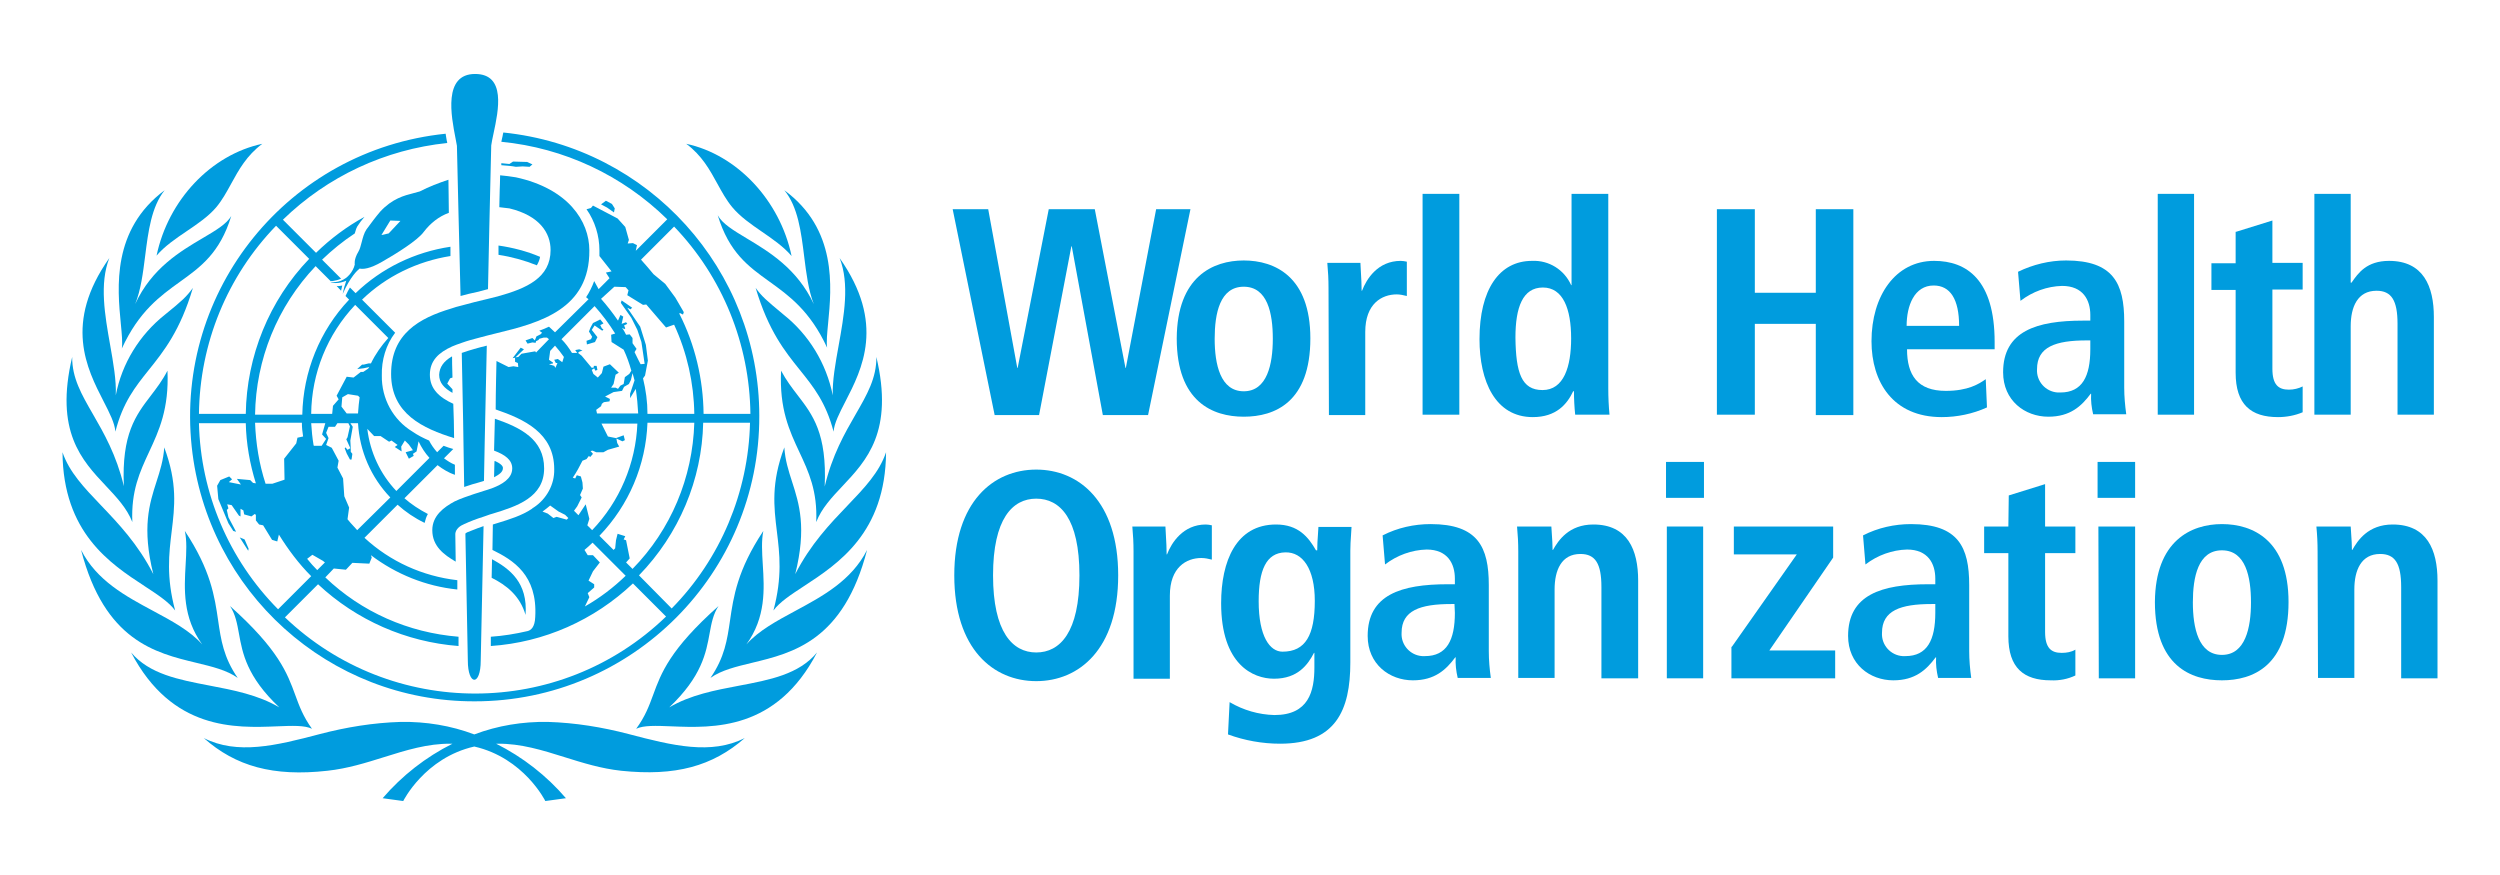 <svg width="160" height="56" viewBox="0 0 160 56" fill="none" xmlns="http://www.w3.org/2000/svg">
<path d="M30.427 33.863C30.496 33.835 30.554 33.811 30.586 33.8C30.716 33.749 30.948 33.671 30.948 33.671C30.948 33.671 30.767 42.172 30.767 42.275C30.767 43.929 29.941 43.903 29.941 42.275C29.941 42.12 29.785 34.162 29.785 34.162C29.785 34.111 29.966 34.033 30.121 33.981C30.212 33.951 30.33 33.903 30.427 33.863Z" fill="#009CDE"/>
<path d="M29.998 31.071C29.902 31.103 29.805 31.136 29.708 31.165C29.708 30.416 29.579 23.517 29.553 22.587C30.07 22.406 30.612 22.251 31.155 22.122C31.148 22.439 31.133 23.128 31.114 23.986C31.06 26.483 30.974 30.412 30.974 30.777C30.884 30.803 30.8 30.829 30.716 30.855C30.632 30.881 30.548 30.907 30.457 30.933C30.312 30.965 30.157 31.017 29.998 31.071Z" fill="#009CDE"/>
<path d="M29.153 8.849C28.878 7.435 28.352 4.734 30.406 4.734C32.402 4.734 31.901 7.07 31.586 8.542C31.522 8.842 31.465 9.106 31.439 9.307C31.439 9.318 31.43 9.688 31.416 10.275C31.367 12.352 31.253 17.155 31.232 18.505L30.535 18.686C30.173 18.763 29.837 18.841 29.475 18.944C29.424 17.161 29.243 9.384 29.243 9.333C29.222 9.2 29.19 9.036 29.153 8.849Z" fill="#009CDE"/>
<path d="M68.593 15.766H68.567L66.5 26.566H63.658L60.971 13.389H63.245L65.105 23.543H65.131L67.12 13.389H70.066L72.029 23.543H72.055L73.993 13.389H76.189L73.476 26.566H70.582L68.593 15.766Z" fill="#009CDE"/>
<path fill-rule="evenodd" clip-rule="evenodd" d="M79.6 16.67C81.589 16.67 83.863 17.704 83.863 21.657C83.863 25.739 81.589 26.669 79.6 26.669C77.61 26.669 75.311 25.713 75.311 21.657C75.336 17.704 77.636 16.67 79.6 16.67ZM79.6 25.042C81.098 25.042 81.46 23.311 81.46 21.683C81.46 20.055 81.124 18.35 79.6 18.35C78.075 18.35 77.739 20.055 77.739 21.683C77.739 23.311 78.101 25.042 79.6 25.042Z" fill="#009CDE"/>
<path d="M85.025 18.427C85.025 17.885 84.999 17.368 84.948 16.825H87.067C87.075 17.023 87.087 17.221 87.098 17.42C87.121 17.816 87.144 18.212 87.144 18.608H87.17C87.454 17.859 88.177 16.696 89.65 16.696C89.779 16.696 89.909 16.722 90.038 16.748V18.944C89.831 18.892 89.599 18.841 89.392 18.841C88.436 18.841 87.376 19.435 87.376 21.244V26.566H85.051L85.025 18.427Z" fill="#009CDE"/>
<path d="M91.045 12.407H93.397V26.54H91.045V12.407Z" fill="#009CDE"/>
<path fill-rule="evenodd" clip-rule="evenodd" d="M102.93 12.407V24.887C102.93 25.429 102.956 25.998 103.008 26.54H100.812C100.76 26.049 100.734 25.533 100.734 25.042H100.683C100.295 25.868 99.597 26.695 98.099 26.695C95.696 26.695 94.688 24.396 94.688 21.709C94.688 18.531 95.954 16.696 98.047 16.696C99.132 16.645 100.114 17.265 100.553 18.247H100.579V12.407H102.93ZM98.719 24.964C100.088 24.964 100.553 23.466 100.553 21.657C100.553 19.771 100.037 18.401 98.745 18.401C97.453 18.401 96.988 19.668 96.988 21.605C97.014 23.853 97.376 24.964 98.719 24.964Z" fill="#009CDE"/>
<path d="M109.881 13.389H112.309V18.737H116.211V13.389H118.614V26.566H116.211V20.727H112.309V26.54H109.881V13.389Z" fill="#009CDE"/>
<path fill-rule="evenodd" clip-rule="evenodd" d="M127.166 26.075C126.261 26.488 125.254 26.695 124.272 26.695C121.146 26.695 119.776 24.447 119.776 21.838C119.776 18.944 121.301 16.696 123.781 16.696C125.874 16.696 127.657 17.911 127.657 21.89V22.355H122.05C122.05 24.008 122.722 25.016 124.53 25.016C125.951 25.016 126.649 24.577 127.088 24.267L127.166 26.075ZM125.383 20.856C125.383 19.151 124.815 18.272 123.755 18.272C122.515 18.272 122.024 19.564 122.024 20.856H125.383Z" fill="#009CDE"/>
<path fill-rule="evenodd" clip-rule="evenodd" d="M129.155 17.394C130.111 16.929 131.17 16.67 132.23 16.67C135.253 16.67 135.95 18.143 135.95 20.572V24.809C135.95 25.378 136.002 25.946 136.08 26.514H133.961C133.858 26.075 133.806 25.636 133.832 25.197H133.806C133.212 25.998 132.488 26.669 131.093 26.669C129.594 26.669 128.199 25.636 128.199 23.827C128.199 21.192 130.344 20.52 133.315 20.52H133.78V20.158C133.78 19.202 133.315 18.298 131.971 18.298C131.015 18.324 130.085 18.66 129.31 19.254L129.155 17.394ZM133.548 21.786C131.558 21.786 130.37 22.2 130.37 23.621C130.318 24.396 130.912 25.067 131.687 25.119H131.868C133.263 25.119 133.78 24.086 133.78 22.355V21.786H133.548Z" fill="#009CDE"/>
<path d="M138.095 12.407H140.42V26.54H138.095V12.407Z" fill="#009CDE"/>
<path d="M143.107 14.836L145.433 14.113V16.825H147.37V18.531H145.433V23.595C145.433 24.628 145.82 24.938 146.492 24.938C146.802 24.938 147.112 24.861 147.37 24.732V26.385C146.879 26.592 146.337 26.695 145.794 26.695C144.063 26.695 143.081 25.894 143.081 23.853V18.556H141.531V16.851H143.081V14.836H143.107Z" fill="#009CDE"/>
<path d="M148.12 12.407H150.445V18.091H150.497L150.509 18.074C150.921 17.482 151.467 16.696 152.9 16.696C155.096 16.696 155.767 18.324 155.767 20.288V26.54H153.442V20.727C153.442 19.228 153.055 18.608 152.099 18.608C150.884 18.608 150.445 19.642 150.445 20.882V26.54H148.12V12.407Z" fill="#009CDE"/>
<path fill-rule="evenodd" clip-rule="evenodd" d="M66.319 30.054C69.058 30.054 71.564 32.095 71.564 36.823C71.564 41.552 69.058 43.593 66.319 43.593C63.581 43.593 61.074 41.552 61.074 36.823C61.074 32.095 63.581 30.054 66.319 30.054ZM66.319 41.758C67.844 41.758 69.084 40.466 69.084 36.823C69.084 33.18 67.844 31.914 66.319 31.914C64.795 31.914 63.555 33.206 63.555 36.823C63.555 40.441 64.795 41.758 66.319 41.758Z" fill="#009CDE"/>
<path d="M72.546 35.299C72.546 34.756 72.52 34.24 72.469 33.697H74.587C74.596 33.895 74.607 34.093 74.619 34.291L74.619 34.292C74.642 34.688 74.665 35.084 74.665 35.48H74.691C74.975 34.731 75.724 33.568 77.171 33.568C77.3 33.568 77.429 33.594 77.558 33.62L77.558 33.62V35.816C77.352 35.764 77.119 35.712 76.887 35.712C75.931 35.712 74.871 36.307 74.871 38.115V43.438H72.546V35.299Z" fill="#009CDE"/>
<path fill-rule="evenodd" clip-rule="evenodd" d="M78.695 44.936C79.574 45.453 80.555 45.737 81.563 45.763C83.759 45.763 84.121 44.239 84.121 42.714V41.784H84.095C83.708 42.533 83.062 43.438 81.537 43.438C80.194 43.438 78.153 42.533 78.153 38.606C78.153 35.919 79.109 33.568 81.666 33.568C83.088 33.568 83.734 34.369 84.224 35.221H84.302C84.302 34.873 84.325 34.536 84.349 34.204C84.36 34.043 84.371 33.883 84.379 33.723H86.498C86.489 33.899 86.478 34.072 86.466 34.243L86.466 34.244L86.466 34.244C86.443 34.577 86.421 34.907 86.421 35.247V42.404C86.421 45.453 85.49 47.597 81.925 47.597C80.788 47.597 79.651 47.391 78.592 47.003L78.695 44.936ZM82.08 41.707C83.553 41.707 84.147 40.647 84.147 38.451C84.147 36.41 83.372 35.325 82.261 35.351C81.021 35.377 80.555 36.513 80.555 38.477C80.555 40.751 81.279 41.707 82.08 41.707Z" fill="#009CDE"/>
<path fill-rule="evenodd" clip-rule="evenodd" d="M88.487 34.266C89.444 33.775 90.503 33.542 91.562 33.542C94.585 33.542 95.283 35.015 95.283 37.444V41.681C95.283 42.249 95.334 42.818 95.412 43.386H93.293C93.19 42.947 93.138 42.508 93.164 42.068H93.138C92.544 42.869 91.82 43.541 90.425 43.541C88.927 43.541 87.531 42.508 87.531 40.699C87.531 38.064 89.676 37.392 92.647 37.392H93.112V37.03C93.112 36.074 92.647 35.17 91.304 35.17C90.348 35.196 89.418 35.532 88.642 36.126L88.487 34.266ZM93.087 38.658H92.88C90.89 38.658 89.702 39.071 89.702 40.492C89.65 41.267 90.244 41.939 91.019 41.991H91.2C92.596 41.991 93.112 40.957 93.112 39.226L93.087 38.658Z" fill="#009CDE"/>
<path d="M97.169 35.299C97.169 34.756 97.143 34.24 97.091 33.697H99.287C99.296 33.857 99.307 34.019 99.318 34.183C99.341 34.522 99.365 34.864 99.365 35.196H99.391C99.727 34.601 100.398 33.568 101.975 33.568C104.171 33.568 104.842 35.196 104.842 37.159V43.412H102.491V37.573C102.491 36.074 102.104 35.454 101.148 35.454C99.933 35.454 99.494 36.487 99.494 37.728V43.386H97.169V35.299Z" fill="#009CDE"/>
<path d="M106.625 29.563H109.054V31.863H106.625V29.563Z" fill="#009CDE"/>
<path d="M106.677 33.697H109.002V43.412H106.677V33.697Z" fill="#009CDE"/>
<path d="M110.837 41.397L114.996 35.48H110.966V33.697H117.322V35.687L113.239 41.629H117.451V43.412H110.811V41.397H110.837Z" fill="#009CDE"/>
<path fill-rule="evenodd" clip-rule="evenodd" d="M119.234 34.266C120.19 33.775 121.249 33.542 122.308 33.542C125.331 33.542 126.029 35.015 126.029 37.444V41.681C126.029 42.249 126.081 42.818 126.158 43.386H124.039C123.936 42.947 123.884 42.508 123.91 42.068H123.884C123.29 42.869 122.567 43.541 121.172 43.541C119.673 43.541 118.278 42.508 118.278 40.699C118.278 38.064 120.422 37.392 123.394 37.392H123.859V37.03C123.859 36.074 123.394 35.17 122.05 35.17C121.094 35.196 120.164 35.532 119.389 36.126L119.234 34.266ZM123.626 38.658C121.637 38.658 120.448 39.071 120.448 40.492C120.396 41.267 120.991 41.939 121.766 41.991H121.947C123.342 41.991 123.859 40.957 123.859 39.226V38.658H123.626Z" fill="#009CDE"/>
<path d="M128.561 31.708L130.886 30.984V33.697H132.824V35.402H130.886V40.441C130.886 41.474 131.274 41.784 131.946 41.784C132.256 41.784 132.566 41.733 132.824 41.577V43.231C132.333 43.464 131.791 43.567 131.248 43.541C129.517 43.541 128.535 42.74 128.535 40.725V35.402H126.985V33.697H128.535L128.561 31.708Z" fill="#009CDE"/>
<path d="M134.245 29.563H136.648V31.863H134.245V29.563Z" fill="#009CDE"/>
<path d="M134.297 33.697H136.648V43.412H134.323L134.297 33.697Z" fill="#009CDE"/>
<path fill-rule="evenodd" clip-rule="evenodd" d="M142.203 33.542C144.192 33.542 146.466 34.576 146.466 38.529C146.466 42.611 144.192 43.541 142.203 43.541C140.214 43.541 137.914 42.611 137.914 38.529C137.94 34.601 140.239 33.542 142.203 33.542ZM142.203 41.913C143.702 41.913 144.063 40.182 144.063 38.554C144.063 36.927 143.727 35.221 142.203 35.221C140.679 35.221 140.343 36.927 140.343 38.554C140.343 40.182 140.704 41.913 142.203 41.913Z" fill="#009CDE"/>
<path d="M148.326 35.299C148.326 34.756 148.301 34.24 148.249 33.697H150.445C150.453 33.857 150.465 34.019 150.476 34.183V34.183C150.499 34.522 150.523 34.864 150.523 35.196H150.548C150.884 34.601 151.556 33.568 153.132 33.568C155.328 33.568 156 35.196 156 37.159V43.412H153.675V37.573C153.675 36.074 153.287 35.454 152.331 35.454C151.117 35.454 150.678 36.487 150.678 37.728V43.386H148.352L148.326 35.299Z" fill="#009CDE"/>
<path d="M46.864 13.26C47.372 13.872 48.071 14.353 48.771 14.835C49.46 15.309 50.15 15.784 50.662 16.386C49.913 12.821 47.174 9.901 43.918 9.203C44.92 9.946 45.426 10.871 45.911 11.756C46.203 12.287 46.486 12.805 46.864 13.26Z" fill="#009CDE"/>
<path d="M7.798 22.303C8.894 19.921 10.249 18.947 11.514 18.037C12.842 17.082 14.072 16.197 14.8 13.828C14.495 14.343 13.806 14.749 12.974 15.239C11.552 16.078 9.71 17.162 8.651 19.461C9.014 18.564 9.152 17.473 9.291 16.374C9.488 14.813 9.688 13.236 10.537 12.175C7.151 14.699 7.509 18.405 7.732 20.712C7.797 21.381 7.85 21.932 7.798 22.303Z" fill="#009CDE"/>
<path d="M11.829 33.981C11.968 34.615 11.926 35.348 11.88 36.141C11.79 37.708 11.687 39.509 12.94 41.242C12.152 40.359 11 39.741 9.798 39.096C8.045 38.156 6.185 37.158 5.189 35.196C6.692 41.005 9.942 41.788 12.563 42.419C13.591 42.667 14.522 42.891 15.213 43.386C14.305 42.07 14.142 40.953 13.96 39.707C13.739 38.189 13.489 36.479 11.829 33.981Z" fill="#009CDE"/>
<path d="M11.209 39.071C10.632 36.923 10.813 35.44 10.987 34.01C11.18 32.429 11.366 30.912 10.511 28.633C10.459 29.45 10.242 30.127 10.015 30.831C9.561 32.242 9.072 33.764 9.813 36.746C8.83 34.818 7.573 33.502 6.459 32.336C5.378 31.205 4.432 30.215 4 28.943C4.037 34.095 7.05 36.069 9.255 37.513C10.091 38.06 10.811 38.532 11.209 39.071Z" fill="#009CDE"/>
<path d="M19.967 46.642C19.399 45.854 19.153 45.182 18.894 44.474C18.388 43.092 17.832 41.572 14.722 38.787C15.069 39.321 15.174 39.901 15.293 40.554C15.518 41.797 15.791 43.307 17.875 45.272C16.519 44.47 14.932 44.167 13.402 43.875C11.431 43.498 9.556 43.14 8.392 41.758C11.006 46.758 15.063 46.594 17.736 46.485C18.709 46.446 19.498 46.414 19.967 46.642Z" fill="#009CDE"/>
<path d="M42.833 45.272C44.914 43.293 45.189 41.779 45.414 40.541C45.533 39.889 45.638 39.313 45.985 38.787C42.869 41.563 42.312 43.081 41.806 44.46C41.544 45.173 41.296 45.849 40.715 46.642C41.191 46.414 41.986 46.446 42.963 46.485C45.644 46.594 49.695 46.758 52.29 41.758C51.138 43.158 49.262 43.513 47.288 43.886C45.765 44.174 44.184 44.473 42.833 45.272Z" fill="#009CDE"/>
<path d="M47.768 41.242C49.028 39.499 48.916 37.698 48.818 36.125C48.77 35.342 48.725 34.616 48.853 33.981C47.193 36.479 46.943 38.189 46.722 39.707C46.54 40.953 46.377 42.07 45.469 43.386C46.166 42.892 47.098 42.668 48.124 42.421C50.749 41.789 53.989 41.009 55.493 35.196C54.497 37.159 52.644 38.157 50.898 39.098C49.702 39.742 48.556 40.359 47.768 41.242Z" fill="#009CDE"/>
<path d="M40.224 46.977C38.544 46.538 36.813 46.254 35.056 46.202C33.454 46.176 31.852 46.435 30.354 47.003C28.855 46.435 27.253 46.176 25.651 46.202C23.895 46.254 22.163 46.538 20.484 46.977C17.642 47.727 15.188 48.321 13.043 47.236C15.084 49.044 17.487 49.716 20.949 49.329C22.241 49.189 23.423 48.819 24.58 48.456C25.991 48.014 27.365 47.583 28.855 47.597H28.959C27.253 48.45 25.729 49.639 24.489 51.086L25.807 51.266C25.807 51.266 27.176 48.502 30.354 47.778C33.532 48.502 34.901 51.266 34.901 51.266L36.219 51.086C34.979 49.639 33.454 48.45 31.749 47.597H31.852C33.343 47.583 34.717 48.014 36.128 48.456C37.285 48.819 38.467 49.189 39.759 49.329C43.221 49.69 45.598 49.044 47.665 47.236C45.52 48.321 43.066 47.727 40.224 46.977Z" fill="#009CDE"/>
<path d="M10.718 23.724C10.395 24.349 10.019 24.84 9.651 25.323C8.693 26.576 7.778 27.774 7.927 31.113C7.448 29.11 6.644 27.715 5.948 26.508C5.217 25.241 4.607 24.182 4.62 22.846C3.492 27.609 5.231 29.456 6.783 31.104C7.47 31.834 8.121 32.525 8.47 33.413C8.382 31.415 8.953 30.19 9.542 28.923C10.172 27.569 10.825 26.167 10.718 23.724Z" fill="#009CDE"/>
<path d="M12.345 18.427C11.932 18.996 11.648 19.254 10.563 20.133C8.935 21.424 7.798 23.259 7.41 25.3C7.45 24.344 7.253 23.234 7.049 22.08C6.712 20.177 6.354 18.156 6.997 16.515C4.057 20.67 5.559 23.598 6.627 25.68C7.014 26.433 7.343 27.076 7.385 27.625C7.864 25.746 8.658 24.755 9.526 23.671C10.484 22.474 11.532 21.166 12.345 18.427Z" fill="#009CDE"/>
<path d="M53.297 25.3C52.884 23.259 51.773 21.424 50.145 20.133L50.085 20.082C49.049 19.219 48.768 18.985 48.362 18.427C49.178 21.174 50.23 22.482 51.194 23.681C52.062 24.761 52.859 25.753 53.349 27.625C53.39 27.085 53.717 26.452 54.101 25.706C55.169 23.633 56.682 20.696 53.736 16.515C54.385 18.168 54.017 20.206 53.672 22.12C53.466 23.26 53.268 24.355 53.297 25.3Z" fill="#009CDE"/>
<path d="M56.708 28.943C56.274 30.232 55.323 31.225 54.238 32.358C53.127 33.518 51.875 34.824 50.894 36.746C51.636 33.764 51.146 32.242 50.693 30.831C50.466 30.127 50.248 29.45 50.197 28.633C49.342 30.912 49.527 32.429 49.72 34.01C49.895 35.44 50.076 36.923 49.499 39.071C49.897 38.532 50.617 38.06 51.453 37.513C53.658 36.069 56.67 34.095 56.708 28.943Z" fill="#009CDE"/>
<path d="M49.99 23.724C49.87 26.174 50.526 27.576 51.161 28.934C51.752 30.197 52.325 31.421 52.238 33.413C52.579 32.532 53.227 31.844 53.914 31.115C55.465 29.468 57.216 27.608 56.088 22.846C56.101 24.195 55.491 25.254 54.76 26.52C54.064 27.727 53.26 29.123 52.781 31.139C52.931 27.742 52.017 26.554 51.051 25.296C50.687 24.822 50.315 24.339 49.99 23.724Z" fill="#009CDE"/>
<path d="M13.844 13.26C14.222 12.805 14.505 12.287 14.796 11.756C15.281 10.871 15.788 9.946 16.789 9.203C13.508 9.901 10.769 12.795 10.02 16.36C10.539 15.751 11.247 15.271 11.95 14.795C12.648 14.322 13.342 13.852 13.844 13.26Z" fill="#009CDE"/>
<path d="M45.934 13.777C46.664 16.168 47.9 17.056 49.234 18.015C50.495 18.922 51.843 19.891 52.936 22.251C52.883 21.886 52.937 21.34 53.001 20.675C53.224 18.375 53.584 14.66 50.197 12.175C51.072 13.234 51.272 14.842 51.469 16.427C51.604 17.509 51.737 18.581 52.083 19.461C51.022 17.194 49.211 16.108 47.801 15.262C46.945 14.748 46.236 14.323 45.934 13.777Z" fill="#009CDE"/>
<path d="M34.565 16.438C33.713 16.076 32.808 15.844 31.904 15.714V16.309C32.757 16.438 33.584 16.67 34.359 16.98C34.462 16.8 34.539 16.619 34.565 16.438Z" fill="#009CDE"/>
<path d="M33.894 10.676L34.075 10.521L33.739 10.366L32.834 10.34L32.602 10.495L32.085 10.444V10.573C32.421 10.599 32.757 10.624 33.015 10.676L33.454 10.65L33.894 10.676Z" fill="#009CDE"/>
<path d="M32.188 29.951C32.188 29.796 31.982 29.641 31.697 29.512H31.646C31.646 29.562 31.642 29.684 31.637 29.833L31.637 29.833C31.63 30.063 31.62 30.357 31.62 30.545C31.956 30.364 32.188 30.209 32.188 29.951Z" fill="#009CDE"/>
<path d="M21.828 18.608C21.841 18.556 21.854 18.498 21.866 18.44C21.879 18.382 21.892 18.324 21.905 18.272C21.894 18.274 21.884 18.277 21.873 18.279C21.758 18.302 21.662 18.322 21.543 18.298L21.828 18.608Z" fill="#009CDE"/>
<path d="M15.885 35.247L15.911 35.118L15.653 34.524L15.342 34.395L15.885 35.247Z" fill="#009CDE"/>
<path d="M37.537 21.812L37.562 22.044L38.079 21.89L38.234 21.579L37.873 21.114L38.053 20.83L38.544 21.166L38.622 21.089L38.518 21.011L38.415 20.804L38.622 20.701L38.415 20.443L37.95 20.675L37.795 20.959L37.692 21.218L37.898 21.554L37.821 21.709L37.537 21.812Z" fill="#009CDE"/>
<path fill-rule="evenodd" clip-rule="evenodd" d="M30.38 44.885C40.456 44.885 48.621 36.694 48.595 26.618C48.595 17.265 41.516 9.436 32.214 8.48L32.188 8.583C32.174 8.684 32.152 8.776 32.13 8.864L32.13 8.864C32.113 8.936 32.096 9.005 32.085 9.074C36.09 9.462 39.836 11.219 42.704 14.035L40.689 16.05L40.766 15.689L40.508 15.559L40.172 15.585L40.249 15.353L40.017 14.526L39.526 13.983L37.95 13.157L37.821 13.312L37.537 13.389C38.079 14.164 38.363 15.094 38.363 16.024V16.386L39.139 17.368L38.777 17.445L39.009 17.807L38.312 18.505L38.028 17.988C37.898 18.35 37.718 18.712 37.511 19.022L37.666 19.151L35.521 21.269C35.457 21.205 35.392 21.147 35.328 21.089L35.328 21.088C35.263 21.03 35.198 20.972 35.134 20.908C34.927 21.011 34.72 21.089 34.514 21.166L34.694 21.295L34.591 21.399L34.333 21.528L34.23 21.786L34.075 21.631L33.635 21.786L33.764 21.993L34.075 21.915L34.281 21.941L34.307 21.838L34.462 21.76L34.514 21.683L34.798 21.605H35.005L35.134 21.709L34.307 22.561L34.255 22.484L33.377 22.639L33.17 22.846L32.989 22.871L33.532 22.355L33.325 22.251L32.808 22.923L32.964 22.897V23.155L33.144 23.233L33.17 23.491L32.86 23.44L32.55 23.491L31.775 23.104C31.775 23.104 31.723 25.171 31.723 26.204C33.532 26.824 35.47 27.703 35.47 30.028C35.495 31.01 34.979 31.94 34.152 32.483L34.1 32.509L34.049 32.56C33.409 32.995 32.587 33.247 31.833 33.478C31.735 33.508 31.638 33.538 31.542 33.568L31.517 35.196C32.834 35.842 34.41 36.798 34.255 39.485C34.23 40.156 33.971 40.337 33.764 40.389C32.989 40.57 32.188 40.699 31.413 40.751V41.345C34.824 41.112 38.028 39.691 40.508 37.34L42.627 39.459C35.831 46.021 25.057 46.021 18.236 39.511L20.355 37.392C22.809 39.691 25.987 41.087 29.346 41.345V40.751C26.142 40.492 23.145 39.175 20.82 36.953L21.363 36.384L22.138 36.462L22.551 36.022L23.636 36.074L23.791 35.687L23.74 35.532C25.341 36.746 27.253 37.521 29.269 37.728V37.133C27.047 36.875 24.98 35.945 23.326 34.42L25.445 32.302C25.962 32.767 26.53 33.154 27.176 33.465C27.228 33.258 27.279 33.077 27.383 32.896C26.84 32.612 26.323 32.276 25.884 31.889L28.003 29.77C28.339 30.028 28.726 30.261 29.114 30.39V29.744C28.855 29.641 28.623 29.486 28.416 29.331L29.01 28.736C28.804 28.685 28.597 28.607 28.39 28.53L27.977 28.943C27.77 28.71 27.589 28.452 27.46 28.194C27.098 28.039 26.737 27.858 26.401 27.625C25.161 26.876 24.411 25.507 24.437 24.034C24.411 23.052 24.696 22.07 25.29 21.295L23.171 19.177C24.721 17.678 26.711 16.722 28.829 16.386V15.792C26.556 16.128 24.411 17.161 22.758 18.763L22.396 18.401C22.319 18.531 22.215 18.712 22.112 18.944L22.344 19.177C20.458 21.166 19.399 23.802 19.347 26.54H16.324C16.376 23 17.745 19.616 20.2 17.032L21.156 17.988H21.285C21.466 17.962 21.673 17.911 21.828 17.833L20.613 16.619C21.259 15.999 21.957 15.43 22.706 14.939C22.722 14.892 22.735 14.845 22.748 14.798C22.778 14.692 22.807 14.59 22.861 14.5C22.99 14.293 23.145 14.087 23.326 13.88C22.189 14.5 21.156 15.275 20.226 16.18L18.107 14.061C20.949 11.296 24.644 9.565 28.623 9.152C28.623 9.074 28.597 9.023 28.597 9.023C28.588 8.971 28.58 8.922 28.571 8.874L28.571 8.873C28.554 8.776 28.537 8.678 28.52 8.558C18.469 9.591 11.209 18.556 12.268 28.581C13.25 37.857 21.052 44.91 30.38 44.885ZM17.668 14.448L19.787 16.567C17.229 19.228 15.782 22.794 15.73 26.488H12.733C12.785 21.967 14.542 17.678 17.668 14.448ZM16.376 30.933L16.195 30.907L16.014 30.726L15.162 30.648L15.42 31.01L14.645 30.855L14.852 30.674L14.671 30.493L14.102 30.726L13.896 31.087L13.973 31.94L14.619 33.49L14.929 33.981L15.11 34.033L14.619 33.103L14.516 32.638L14.619 32.534L14.542 32.276L14.826 32.328L15.291 32.999L15.394 33.051V32.56L15.575 32.664L15.627 32.922L16.092 33.051L16.299 32.896L16.376 32.948V33.309L16.583 33.568L16.841 33.62L17.41 34.55L17.745 34.653L17.849 34.214C18.443 35.17 19.115 36.074 19.916 36.875L17.797 38.994C14.648 35.817 12.835 31.555 12.733 27.083H15.73C15.756 28.375 15.988 29.692 16.376 30.933ZM19.321 27.057C19.321 27.341 19.347 27.625 19.399 27.935L19.037 28.013L18.96 28.375L18.185 29.357L18.21 30.7L17.435 30.958H16.996C16.583 29.692 16.376 28.401 16.324 27.057H19.321ZM19.993 35.506L20.665 35.893L20.794 35.997L20.303 36.487C20.071 36.255 19.864 36.022 19.657 35.764L19.993 35.506ZM22.732 19.512L24.851 21.631C24.411 22.122 24.024 22.665 23.74 23.259H23.585L23.274 23.336H23.171L22.861 23.621L23.274 23.569L23.636 23.491L23.559 23.595L23.249 23.802H23.094L22.629 24.163L22.189 24.111L21.543 25.326L21.673 25.558L21.311 25.972L21.259 26.488H19.916C19.942 23.879 20.949 21.399 22.732 19.512ZM24.902 28.271L25.057 28.194L25.445 28.478L25.264 28.607L25.703 28.891L25.677 28.581L25.91 28.194L26.168 28.452L26.427 28.814L25.962 28.943L26.168 29.357L26.478 29.176L26.427 29.046L26.659 28.891L26.788 28.245C26.969 28.633 27.202 28.995 27.486 29.305L25.367 31.423C24.334 30.338 23.688 28.943 23.507 27.445L23.946 27.91H24.36L24.902 28.271ZM21.854 26.023L21.905 25.429L22.267 25.223L22.913 25.326L23.016 25.429C22.968 25.743 22.942 26.079 22.918 26.395L22.913 26.463H22.189L21.854 26.023ZM20.872 28.09L20.587 28.53H20.096L20.071 28.504C19.993 28.039 19.942 27.548 19.916 27.083H20.82L20.613 27.806L20.872 28.09ZM22.649 33.697L22.649 33.697C22.505 33.542 22.362 33.387 22.241 33.232L22.344 32.483L22.034 31.759L21.957 30.622L21.595 29.925L21.673 29.486L21.233 28.659L20.872 28.478L21.027 28.039L20.872 27.703L21.027 27.315H21.44L21.595 27.083H22.293L22.396 27.29L22.241 27.987L22.163 28.116L22.422 28.685L22.241 28.788L22.112 28.633L22.06 28.685L22.189 29.021L22.396 29.408H22.499L22.551 29.046L22.448 28.917V28.685L22.422 28.194L22.577 27.315L22.422 27.083H22.913C23.016 28.866 23.74 30.545 24.98 31.837L22.861 33.93C22.792 33.852 22.721 33.775 22.649 33.697ZM40.895 36.823C43.453 34.188 44.926 30.7 45.004 27.057H48.001C47.897 31.501 46.115 35.764 42.988 38.942L40.895 36.823ZM40.069 35.997L40.301 35.738L40.069 34.576L39.914 34.524L40.017 34.317L39.526 34.162L39.423 34.576L39.371 35.092L39.268 35.196L38.363 34.291C40.249 32.328 41.335 29.77 41.438 27.057H44.435C44.332 30.571 42.937 33.904 40.482 36.41L40.069 35.997ZM37.433 38.813L37.718 38.219L37.614 37.96L38.028 37.599V37.392L37.666 37.159L37.95 36.565L38.389 35.997L37.95 35.532H37.614L37.407 35.196C37.588 35.041 37.769 34.886 37.924 34.731L40.043 36.849C39.268 37.599 38.389 38.27 37.433 38.813ZM37.02 32.974L36.736 32.689L36.942 32.405L37.227 31.837L37.123 31.682L37.304 31.268L37.278 30.881L37.175 30.493L36.916 30.416L36.813 30.622L36.658 30.571C36.891 30.235 37.097 29.847 37.278 29.486L37.537 29.382L37.692 29.176L37.769 29.253L37.95 29.046L37.795 28.866L37.924 28.84L38.157 28.943H38.622L38.906 28.788L39.629 28.581L39.5 28.349L39.449 28.065L39.836 28.245L39.991 28.168L39.914 27.858L39.423 28.039L38.906 27.935L38.493 27.109H40.792C40.689 29.666 39.655 32.095 37.898 33.93L37.588 33.62L37.718 33.206L37.485 32.276L37.02 32.974ZM35.935 21.709L38.053 19.59C38.544 20.133 38.983 20.727 39.371 21.347L39.113 21.424L39.139 21.89L39.914 22.38C40.12 22.82 40.275 23.259 40.405 23.724L40.275 23.931L39.991 24.137L39.914 24.577L39.707 24.68L39.552 24.887L39.397 24.809H39.113L39.268 24.577L39.397 23.982L39.604 23.853L39.035 23.311L38.622 23.466L38.518 23.879L38.26 24.163L37.976 23.931L37.873 23.672L38.028 23.569L38.105 23.724L38.234 23.672L38.183 23.414H38.002V23.517L37.873 23.543L37.227 22.768L36.994 22.587L37.072 22.51L37.278 22.432L37.072 22.355C37.072 22.355 36.839 22.406 36.813 22.406L36.942 22.587H36.606C36.4 22.251 36.193 21.967 35.935 21.709ZM36.271 33.258L35.625 33.077L35.418 33.154L35.056 32.87L34.72 32.741C34.901 32.612 35.056 32.483 35.211 32.354L35.754 32.741L36.167 32.948L36.374 33.154L36.271 33.258ZM35.134 23.311L35.392 23.259V23.207L35.134 23.026L35.211 22.458L35.521 22.122C35.728 22.355 35.909 22.587 36.09 22.846L35.986 23.181L35.702 22.975L35.47 23.026L35.573 23.233H35.676L35.547 23.543L35.47 23.414L35.134 23.311ZM38.725 25.378L39.268 25.093L39.81 25.016L39.94 24.757L40.249 24.577L40.379 24.318L40.482 23.879C40.508 23.956 40.527 24.034 40.547 24.111L40.547 24.111C40.566 24.189 40.585 24.267 40.611 24.344L40.327 25.197V25.481L40.689 24.887C40.766 25.403 40.818 25.946 40.844 26.463H38.208L38.157 26.23L38.467 25.998L38.518 25.843L38.648 25.739L39.009 25.688L39.035 25.533L38.725 25.378ZM39.319 18.35L40.043 18.376L40.224 18.582L40.146 18.892L41.154 19.512L41.361 19.487L42.627 20.959L43.143 20.779C43.97 22.561 44.409 24.525 44.435 26.488H41.438C41.438 25.713 41.335 24.964 41.154 24.215L41.283 24.034L41.464 23.078L41.335 22.07L40.973 20.908L40.146 19.693L40.353 19.797L40.456 19.693L39.785 19.228L39.733 19.383L40.405 20.339L40.792 21.114L41.05 21.89L41.128 22.406L41.257 23.285L40.999 23.311C40.999 23.311 40.715 22.768 40.611 22.535L40.74 22.329L40.482 21.967V21.631L40.301 21.399L40.069 21.424C39.991 21.269 39.914 21.114 39.81 20.985L39.965 21.063L40.017 21.011L39.94 20.83L40.146 20.727L40.069 20.623L39.785 20.727L39.888 20.262L39.707 20.158L39.552 20.52C39.216 20.029 38.854 19.564 38.467 19.125L39.319 18.35ZM43.143 14.5C46.244 17.73 47.975 22.019 48.026 26.488H45.029C45.004 24.267 44.487 22.07 43.479 20.081L43.505 20.029L43.712 20.133L43.763 19.978L43.221 19.047L42.575 18.169L41.826 17.549C41.567 17.239 41.309 16.929 41.025 16.619L43.143 14.5Z" fill="#009CDE"/>
<path d="M39.345 13.337L39.164 13.053L38.777 12.847L38.467 13.079L38.854 13.286L39.294 13.596L39.345 13.337Z" fill="#009CDE"/>
<path d="M28.106 23.982C28.106 24.499 28.416 24.835 28.959 25.145V24.913L28.623 24.551L28.804 24.215L28.959 24.163C28.933 23.569 28.933 22.923 28.933 22.82H28.907C28.39 23.13 28.132 23.491 28.106 23.982Z" fill="#009CDE"/>
<path d="M31.465 36.978C32.395 37.444 33.273 38.115 33.635 39.355C33.79 37.288 32.628 36.41 31.491 35.79L31.465 36.978Z" fill="#009CDE"/>
<path d="M37.718 16.024C37.718 14.138 36.348 12.071 33.015 11.348C32.679 11.296 32.343 11.245 32.008 11.219C32.008 11.503 31.982 12.149 31.982 12.149C31.982 12.26 31.974 12.526 31.967 12.774C31.961 12.988 31.956 13.188 31.956 13.26C32.059 13.273 32.169 13.286 32.279 13.299L32.279 13.299C32.389 13.312 32.498 13.325 32.602 13.337C34.539 13.803 35.237 14.914 35.237 15.999C35.237 17.781 33.713 18.453 31.852 18.97L31.232 19.125C30.664 19.254 30.07 19.409 29.501 19.564C29.295 19.616 29.088 19.668 28.881 19.745C26.814 20.365 25.031 21.373 25.031 23.931C25.031 26.488 27.073 27.419 29.062 28.039C29.062 27.315 29.036 26.566 29.01 25.843C28.106 25.429 27.512 24.887 27.512 23.982C27.512 23.078 28.08 22.561 28.933 22.174C29.114 22.096 29.32 22.019 29.553 21.941C29.914 21.808 30.317 21.703 30.731 21.595L30.731 21.595C30.88 21.556 31.03 21.517 31.181 21.476L31.801 21.321C34.591 20.649 37.743 19.771 37.718 16.024Z" fill="#009CDE"/>
<path d="M27.667 33.93C27.667 34.963 28.416 35.506 29.165 35.945C29.165 35.814 29.152 34.951 29.144 34.475L29.144 34.473C29.142 34.293 29.14 34.169 29.14 34.162C29.165 33.852 29.45 33.645 29.708 33.542C30.096 33.361 30.509 33.206 30.922 33.077C31.003 33.05 31.077 33.023 31.149 32.998C31.283 32.949 31.407 32.904 31.542 32.87C33.067 32.405 34.824 31.837 34.824 29.977C34.824 28.116 33.325 27.367 31.672 26.799C31.659 27.096 31.652 27.457 31.646 27.819C31.639 28.181 31.633 28.543 31.62 28.84C32.318 29.098 32.783 29.434 32.783 29.977C32.783 30.648 32.085 31.01 31.568 31.217C31.361 31.294 31.052 31.398 30.948 31.423L30.948 31.424C30.535 31.553 30.121 31.682 29.708 31.837C29.501 31.914 29.295 31.992 29.088 32.095C28.416 32.457 27.667 32.999 27.667 33.93Z" fill="#009CDE"/>
<path fill-rule="evenodd" clip-rule="evenodd" d="M28.7 11.503C28.08 11.71 27.46 11.942 26.866 12.252C26.744 12.291 26.612 12.325 26.471 12.36C25.868 12.514 25.109 12.706 24.334 13.544C24.024 13.906 23.74 14.293 23.455 14.681C23.299 14.908 23.221 15.212 23.148 15.497C23.088 15.73 23.032 15.95 22.939 16.102C22.629 16.619 22.706 16.929 22.706 16.929C22.654 17.161 22.525 17.394 22.37 17.575C22.06 17.936 21.595 18.117 21.13 18.04C21.569 18.247 22.163 17.962 22.163 17.962C22.06 18.247 21.983 18.531 21.931 18.815C22.422 17.704 22.861 17.316 23.016 17.187C23.223 17.239 23.662 17.213 24.463 16.748C25.367 16.231 26.737 15.379 27.124 14.836C27.538 14.293 28.08 13.854 28.726 13.622C28.726 13.213 28.719 12.818 28.712 12.445L28.712 12.445C28.706 12.112 28.7 11.796 28.7 11.503ZM24.876 14.939L24.411 15.043L24.98 14.113L25.626 14.138L24.876 14.939Z" fill="#009CDE"/>
</svg>
